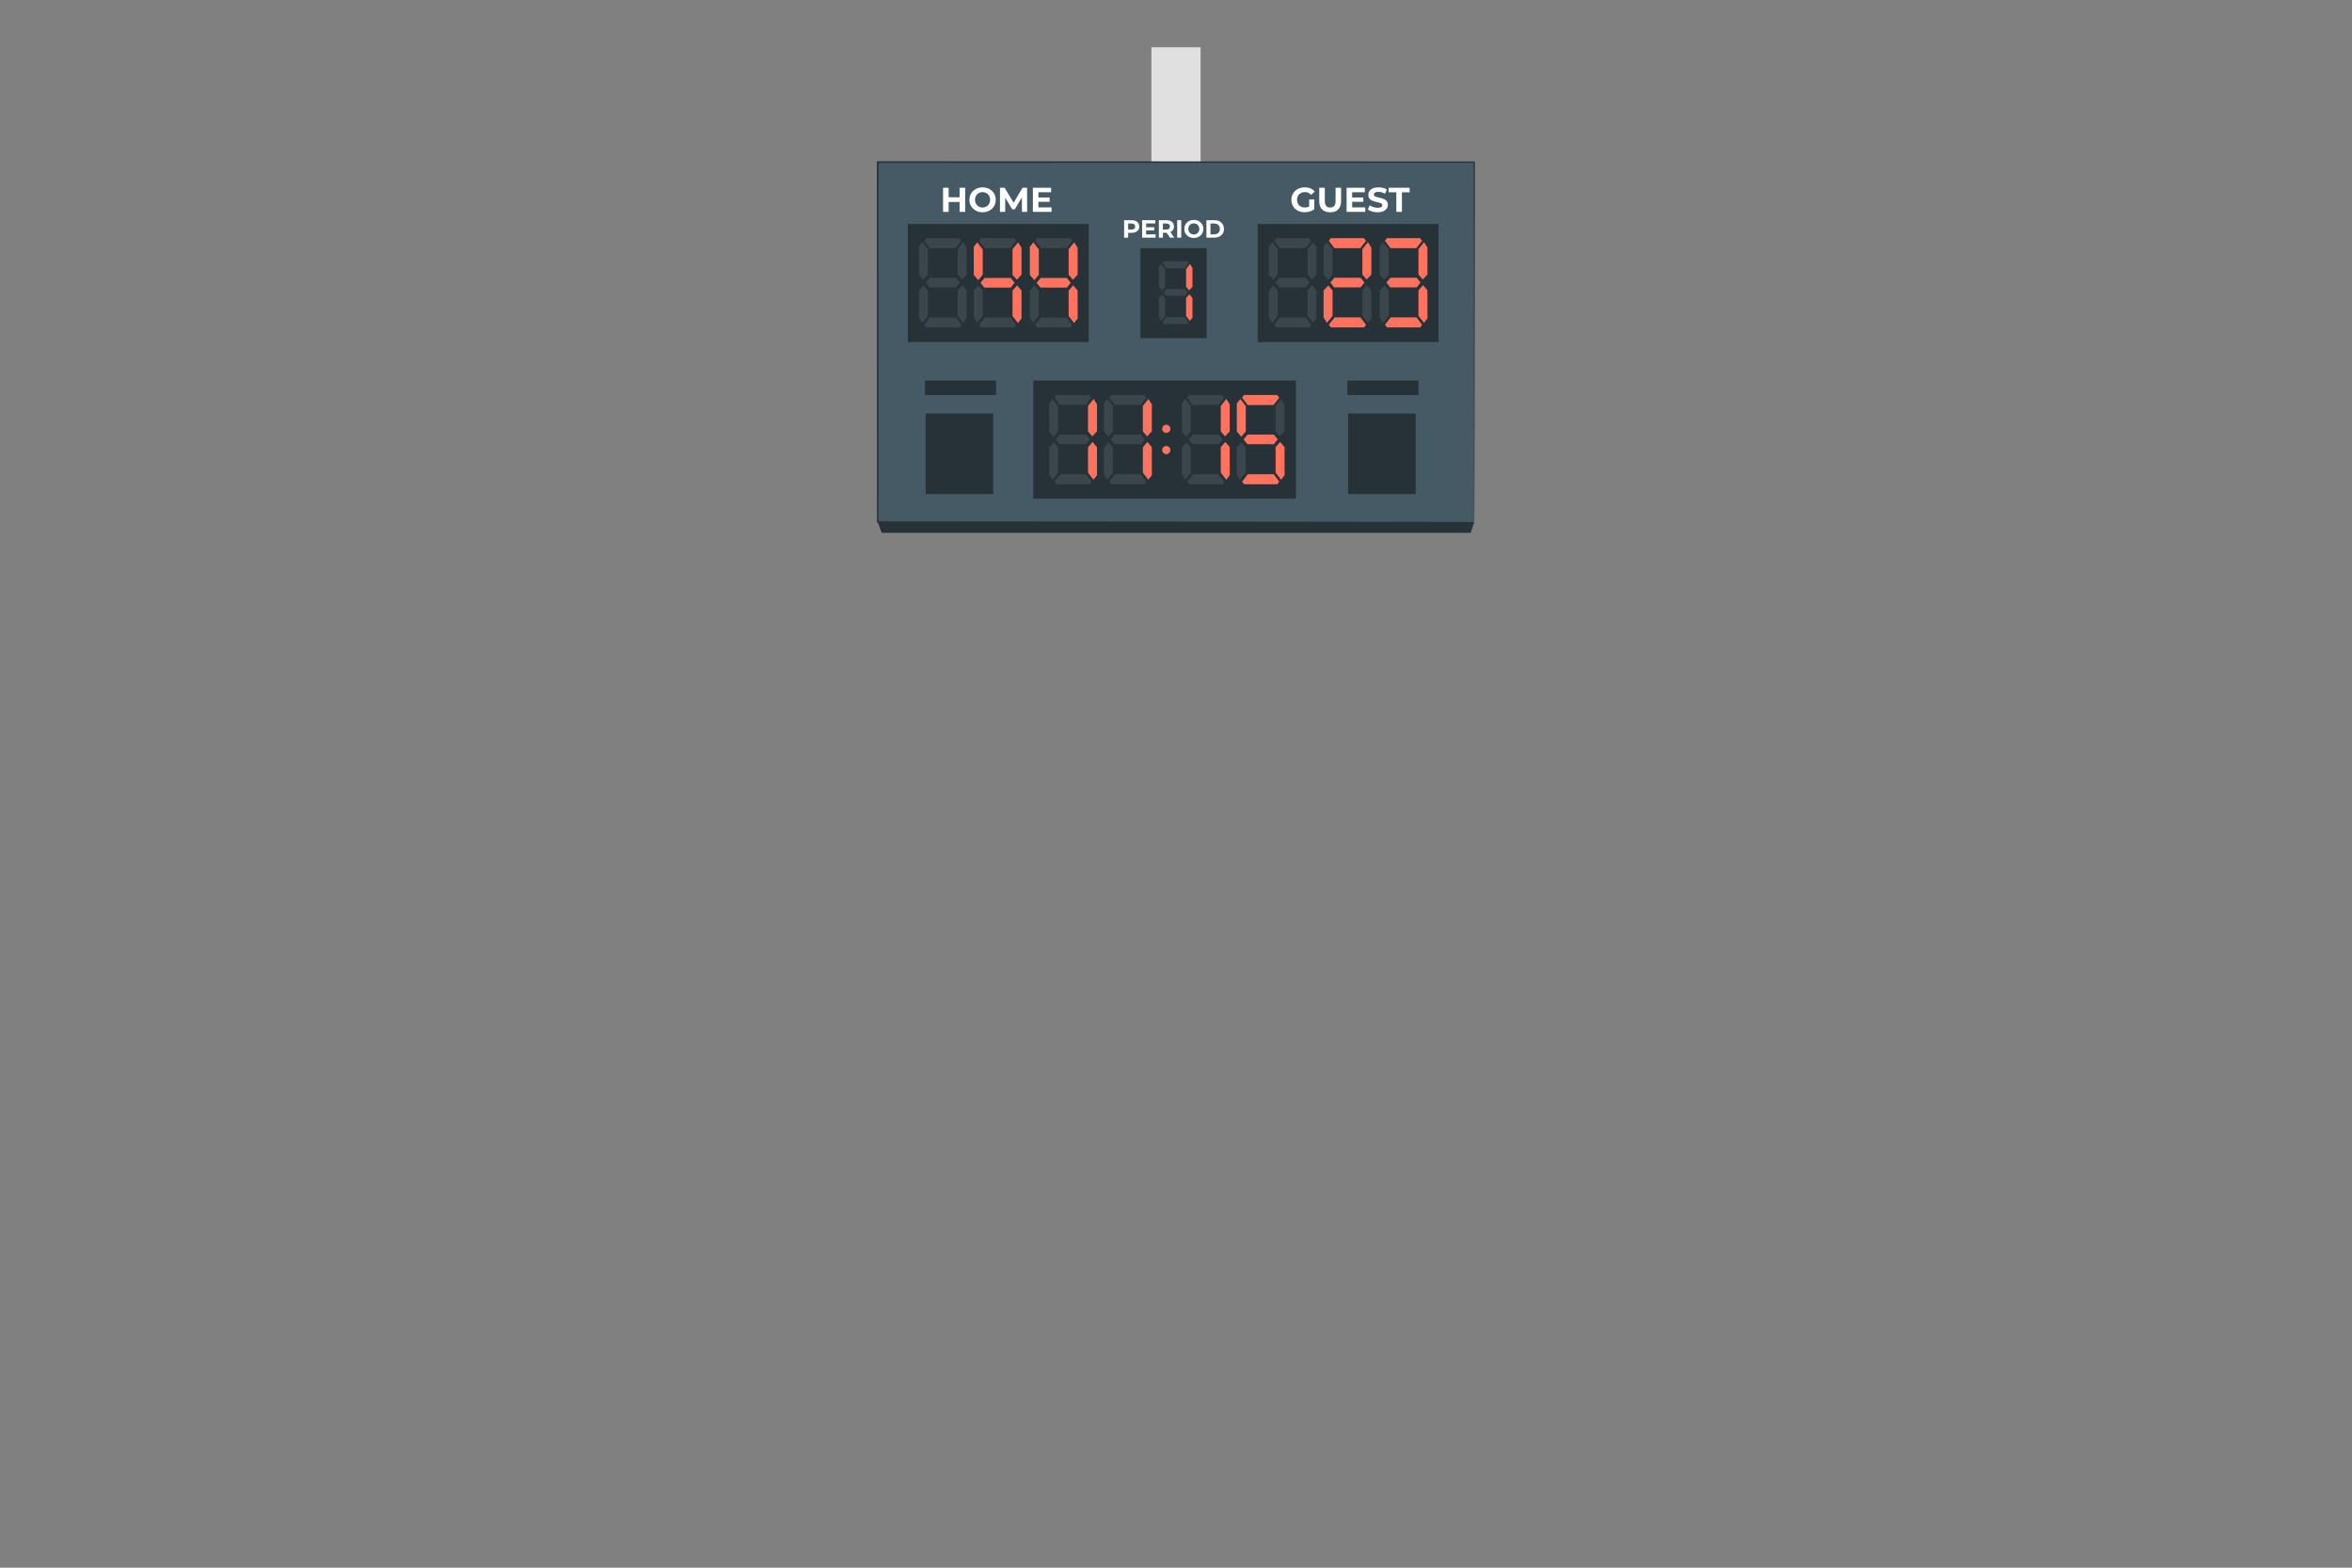 <svg xmlns="http://www.w3.org/2000/svg" viewBox="0 0 750 500"><rect x="0" y="0" width="750" height="500" fill="#808080" stroke="none"/><g id="freepik--Score_board--inject-65"><g><rect x="367.157" y="15.075" width="15.685" height="56.357" style="fill:#e0e0e0;"></rect><g><g><g><rect x="279.888" y="51.706" width="190.223" height="114.801" style="fill:#455a64;"></rect><path d="M470.111,166.507s-.014-.709-.022-2.068c-.005-1.365-.013-3.38-.022-6.016-.012-5.28-.029-13.04-.051-22.997-.025-19.899-.062-48.575-.107-83.719l.203,.203c-51.404,.015-117.867,.036-190.208,.057h-.015l.26-.26c-.007,40.672-.013,79.483-.019,114.801l-.241-.241c55.788,.048,103.313,.089,136.9,.118,16.806,.028,30.124,.05,39.249,.065,4.561,.013,8.072,.023,10.452,.029,1.184,.006,2.084,.011,2.698,.014,.607,.005,.924,.014,.924,.014,0,0-.297,.01-.895,.014-.608,.003-1.499,.008-2.671,.014-2.369,.007-5.864,.017-10.403,.029-9.112,.015-22.411,.037-39.194,.065-33.626,.029-81.207,.07-137.06,.118l-.241,0-0-.242c-.006-35.318-.012-74.129-.019-114.801v-.26h.275c72.342,.022,138.804,.042,190.208,.057l.203,0-0,.203c-.045,35.197-.082,63.916-.107,83.845-.022,9.938-.04,17.683-.051,22.952-.01,2.619-.017,4.622-.022,5.979-.007,1.346-.022,2.026-.022,2.026Z" style="fill:#263238;"></path></g><g><path d="M307.772,59.884v7.69h-1.78v-3.153h-3.493v3.153h-1.78v-7.69h1.78v3.032h3.493v-3.032h1.78Z" style="fill:#fff;"></path><path d="M309.112,63.729c0-2.285,1.78-3.977,4.208-3.977,2.417,0,4.208,1.681,4.208,3.977s-1.791,3.977-4.208,3.977c-2.428,0-4.208-1.692-4.208-3.977Zm6.614,0c0-1.461-1.033-2.461-2.406-2.461-1.373,0-2.406,1-2.406,2.461,0,1.461,1.033,2.461,2.406,2.461,1.373,0,2.406-1,2.406-2.461Z" style="fill:#fff;"></path><path d="M325.866,67.575l-.011-4.614-2.263,3.801h-.802l-2.252-3.702v4.515h-1.67v-7.69h1.473l2.878,4.779,2.835-4.779h1.461l.022,7.69h-1.67Z" style="fill:#fff;"></path><path d="M335.314,66.146v1.428h-5.954v-7.69h5.811v1.428h-4.043v1.67h3.57v1.384h-3.57v1.78h4.186Z" style="fill:#fff;"></path></g><rect x="289.49" y="71.431" width="57.67" height="37.675" style="fill:#263238;"></rect><g style="opacity:.1;"><polygon points="307.138 102.971 308.251 101.517 308.239 92.591 306.825 90.952 305.403 92.628 305.403 100.728 307.138 102.971" style="fill:#fff;"></polygon><polygon points="307.172 77.24 308.247 78.968 308.247 87.55 306.753 89.141 305.403 87.55 305.403 79.45 307.172 77.24" style="fill:#fff;"></polygon><polygon points="294.14 77.24 293.027 78.695 293.039 87.621 294.453 89.26 295.875 87.584 295.875 79.484 294.14 77.24" style="fill:#fff;"></polygon><polygon points="294.106 102.971 293.03 101.244 293.03 92.662 294.525 91.07 295.875 92.662 295.875 100.762 294.106 102.971" style="fill:#fff;"></polygon><polygon points="295.19 90.145 296.444 88.602 304.833 88.602 306.043 90.121 304.833 91.64 296.396 91.64 295.19 90.145" style="fill:#fff;"></polygon><polygon points="294.718 103.583 296.537 101.243 304.776 101.243 306.542 103.593 305.953 104.427 295.387 104.427 294.718 103.583" style="fill:#fff;"></polygon><polygon points="306.542 76.807 304.722 79.147 296.484 79.147 294.718 76.797 295.307 75.964 305.873 75.964 306.542 76.807" style="fill:#fff;"></polygon><polygon points="324.621 102.971 325.734 101.517 325.722 92.591 324.308 90.952 322.886 92.628 322.886 100.728 324.621 102.971" style="fill:#fff;"></polygon><polygon points="324.655 77.24 325.73 78.968 325.73 87.55 324.236 89.141 322.886 87.55 322.886 79.45 324.655 77.24" style="fill:#fff;"></polygon><polygon points="311.623 77.24 310.51 78.695 310.522 87.621 311.936 89.26 313.358 87.584 313.358 79.484 311.623 77.24" style="fill:#fff;"></polygon><polygon points="311.589 102.971 310.513 101.244 310.513 92.662 312.008 91.07 313.358 92.662 313.358 100.762 311.589 102.971" style="fill:#fff;"></polygon><polygon points="312.673 90.145 313.927 88.602 322.316 88.602 323.526 90.121 322.316 91.64 313.878 91.64 312.673 90.145" style="fill:#fff;"></polygon><polygon points="312.201 103.583 314.02 101.243 322.259 101.243 324.025 103.593 323.436 104.427 312.87 104.427 312.201 103.583" style="fill:#fff;"></polygon><polygon points="324.025 76.807 322.205 79.147 313.967 79.147 312.201 76.797 312.79 75.964 323.355 75.964 324.025 76.807" style="fill:#fff;"></polygon><polygon points="342.51 102.971 343.623 101.517 343.611 92.591 342.197 90.952 340.775 92.628 340.775 100.728 342.51 102.971" style="fill:#fff;"></polygon><polygon points="342.544 77.24 343.619 78.968 343.619 87.55 342.125 89.141 340.775 87.55 340.775 79.45 342.544 77.24" style="fill:#fff;"></polygon><polygon points="329.512 77.24 328.399 78.695 328.411 87.621 329.825 89.26 331.247 87.584 331.247 79.484 329.512 77.24" style="fill:#fff;"></polygon><polygon points="329.478 102.971 328.402 101.244 328.402 92.662 329.897 91.07 331.247 92.662 331.247 100.762 329.478 102.971" style="fill:#fff;"></polygon><polygon points="330.562 90.145 331.816 88.602 340.205 88.602 341.415 90.121 340.205 91.64 331.768 91.64 330.562 90.145" style="fill:#fff;"></polygon><polygon points="330.09 103.583 331.909 101.243 340.148 101.243 341.914 103.593 341.325 104.427 330.759 104.427 330.09 103.583" style="fill:#fff;"></polygon><polygon points="341.914 76.807 340.094 79.147 331.856 79.147 330.09 76.797 330.679 75.964 341.244 75.964 341.914 76.807" style="fill:#fff;"></polygon></g><g><path d="M417.467,63.608h1.626v3.12c-.846,.638-2.011,.978-3.109,.978-2.417,0-4.196-1.659-4.196-3.977s1.779-3.977,4.229-3.977c1.352,0,2.472,.461,3.219,1.33l-1.143,1.055c-.56-.594-1.208-.868-1.988-.868-1.494,0-2.516,1-2.516,2.461,0,1.44,1.022,2.461,2.494,2.461,.482,0,.934-.088,1.384-.33v-2.252Z" style="fill:#fff;"></path><path d="M420.675,64.191v-4.307h1.78v4.241c0,1.461,.637,2.066,1.714,2.066,1.088,0,1.714-.605,1.714-2.066v-4.241h1.758v4.307c0,2.263-1.297,3.516-3.483,3.516-2.186,0-3.482-1.252-3.482-3.516Z" style="fill:#fff;"></path><path d="M435.353,66.146v1.428h-5.954v-7.69h5.811v1.428h-4.043v1.67h3.57v1.384h-3.57v1.78h4.186Z" style="fill:#fff;"></path><path d="M436.166,66.816l.605-1.34c.647,.472,1.614,.802,2.538,.802,1.055,0,1.482-.351,1.482-.824,0-1.439-4.471-.45-4.471-3.307,0-1.308,1.055-2.395,3.24-2.395,.967,0,1.956,.231,2.67,.681l-.549,1.352c-.715-.407-1.451-.605-2.132-.605-1.055,0-1.461,.396-1.461,.879,0,1.417,4.472,.439,4.472,3.263,0,1.286-1.066,2.384-3.264,2.384-1.219,0-2.449-.363-3.131-.89Z" style="fill:#fff;"></path><path d="M445.262,61.334h-2.461v-1.45h6.702v1.45h-2.461v6.24h-1.78v-6.24Z" style="fill:#fff;"></path></g><g><path d="M363.281,72.251c0,1.24-.93,2.011-2.417,2.011h-1.121v1.534h-1.288v-5.565h2.409c1.486,0,2.417,.771,2.417,2.019Zm-1.304,0c0-.612-.398-.97-1.185-.97h-1.049v1.932h1.049c.787,0,1.185-.358,1.185-.962Z" style="fill:#fff;"></path><path d="M368.507,74.763v1.034h-4.309v-5.565h4.206v1.034h-2.925v1.208h2.583v1.002h-2.583v1.288h3.029Z" style="fill:#fff;"></path><path d="M373.08,75.796l-1.073-1.55h-1.185v1.55h-1.287v-5.565h2.408c1.487,0,2.417,.771,2.417,2.019,0,.835-.421,1.447-1.145,1.757l1.248,1.789h-1.384Zm-1.208-4.516h-1.05v1.94h1.05c.787,0,1.185-.366,1.185-.97,0-.612-.398-.97-1.185-.97Z" style="fill:#fff;"></path><path d="M375.38,70.231h1.287v5.565h-1.287v-5.565Z" style="fill:#fff;"></path><path d="M377.638,73.014c0-1.654,1.288-2.878,3.045-2.878,1.749,0,3.045,1.216,3.045,2.878,0,1.661-1.296,2.877-3.045,2.877-1.757,0-3.045-1.224-3.045-2.877Zm4.786,0c0-1.058-.747-1.781-1.741-1.781-.993,0-1.74,.723-1.74,1.781,0,1.057,.747,1.781,1.74,1.781,.994,0,1.741-.724,1.741-1.781Z" style="fill:#fff;"></path><path d="M384.702,70.231h2.527c1.821,0,3.069,1.097,3.069,2.783,0,1.685-1.248,2.782-3.069,2.782h-2.527v-5.565Zm2.464,4.508c1.105,0,1.829-.66,1.829-1.725,0-1.065-.724-1.725-1.829-1.725h-1.177v3.45h1.177Z" style="fill:#fff;"></path></g><rect x="401.042" y="71.431" width="57.67" height="37.675" style="fill:#263238;"></rect><g style="opacity:.1;"><polygon points="418.691 102.971 419.804 101.517 419.791 92.591 418.378 90.952 416.955 92.628 416.955 100.728 418.691 102.971" style="fill:#fff;"></polygon><polygon points="418.725 77.24 419.8 78.968 419.8 87.55 418.305 89.141 416.955 87.55 416.955 79.45 418.725 77.24" style="fill:#fff;"></polygon><polygon points="405.692 77.24 404.579 78.695 404.592 87.621 406.005 89.26 407.428 87.584 407.428 79.484 405.692 77.24" style="fill:#fff;"></polygon><polygon points="405.658 102.971 404.583 101.244 404.583 92.662 406.078 91.07 407.428 92.662 407.428 100.762 405.658 102.971" style="fill:#fff;"></polygon><polygon points="406.743 90.145 407.996 88.602 416.386 88.602 417.595 90.121 416.386 91.64 407.948 91.64 406.743 90.145" style="fill:#fff;"></polygon><polygon points="406.27 103.583 408.09 101.243 416.328 101.243 418.094 103.593 417.505 104.427 406.94 104.427 406.27 103.583" style="fill:#fff;"></polygon><polygon points="418.094 76.807 416.275 79.147 408.036 79.147 406.27 76.797 406.859 75.964 417.425 75.964 418.094 76.807" style="fill:#fff;"></polygon><polygon points="436.174 102.971 437.287 101.517 437.274 92.591 435.861 90.952 434.438 92.628 434.438 100.728 436.174 102.971" style="fill:#fff;"></polygon><polygon points="436.208 77.24 437.283 78.968 437.283 87.55 435.788 89.141 434.438 87.55 434.438 79.45 436.208 77.24" style="fill:#fff;"></polygon><polygon points="423.175 77.24 422.062 78.695 422.074 87.621 423.488 89.26 424.91 87.584 424.91 79.484 423.175 77.24" style="fill:#fff;"></polygon><polygon points="423.141 102.971 422.066 101.244 422.066 92.662 423.56 91.07 424.91 92.662 424.91 100.762 423.141 102.971" style="fill:#fff;"></polygon><polygon points="424.226 90.145 425.479 88.602 433.869 88.602 435.078 90.121 433.869 91.64 425.431 91.64 424.226 90.145" style="fill:#fff;"></polygon><polygon points="423.753 103.583 425.573 101.243 433.811 101.243 435.577 103.593 434.988 104.427 424.423 104.427 423.753 103.583" style="fill:#fff;"></polygon><polygon points="435.577 76.807 433.758 79.147 425.519 79.147 423.753 76.797 424.342 75.964 434.908 75.964 435.577 76.807" style="fill:#fff;"></polygon><polygon points="454.063 102.971 455.176 101.517 455.163 92.591 453.75 90.952 452.327 92.628 452.327 100.728 454.063 102.971" style="fill:#fff;"></polygon><polygon points="454.097 77.24 455.172 78.968 455.172 87.55 453.677 89.141 452.327 87.55 452.327 79.45 454.097 77.24" style="fill:#fff;"></polygon><polygon points="441.064 77.24 439.951 78.695 439.964 87.621 441.377 89.26 442.8 87.584 442.8 79.484 441.064 77.24" style="fill:#fff;"></polygon><polygon points="441.03 102.971 439.955 101.244 439.955 92.662 441.45 91.07 442.8 92.662 442.8 100.762 441.03 102.971" style="fill:#fff;"></polygon><polygon points="442.115 90.145 443.368 88.602 451.758 88.602 452.967 90.121 451.758 91.64 443.32 91.64 442.115 90.145" style="fill:#fff;"></polygon><polygon points="441.642 103.583 443.462 101.243 451.7 101.243 453.466 103.593 452.877 104.427 442.312 104.427 441.642 103.583" style="fill:#fff;"></polygon><polygon points="453.466 76.807 451.647 79.147 443.408 79.147 441.642 76.797 442.231 75.964 452.797 75.964 453.466 76.807" style="fill:#fff;"></polygon></g><g><rect x="329.502" y="121.378" width="83.745" height="37.675" style="fill:#263238;"></rect><g style="opacity:.1;"><polygon points="348.651 152.992 349.763 151.537 349.751 142.612 348.337 140.972 346.915 142.649 346.915 150.749 348.651 152.992" style="fill:#fff;"></polygon><polygon points="348.684 127.261 349.76 128.988 349.76 137.571 348.265 139.162 346.915 137.571 346.915 129.471 348.684 127.261" style="fill:#fff;"></polygon><polygon points="335.652 127.261 334.539 128.715 334.551 137.641 335.965 139.28 337.387 137.604 337.387 129.504 335.652 127.261" style="fill:#fff;"></polygon><polygon points="335.618 152.992 334.543 151.264 334.543 142.682 336.037 141.091 337.387 142.682 337.387 150.782 335.618 152.992" style="fill:#fff;"></polygon><polygon points="336.703 140.166 337.956 138.623 346.345 138.623 347.555 140.142 346.345 141.66 337.908 141.66 336.703 140.166" style="fill:#fff;"></polygon><polygon points="336.23 153.603 338.05 151.264 346.288 151.264 348.054 153.613 347.465 154.447 336.899 154.447 336.23 153.603" style="fill:#fff;"></polygon><polygon points="348.054 126.828 346.235 129.167 337.996 129.167 336.23 126.818 336.819 125.984 347.385 125.984 348.054 126.828" style="fill:#fff;"></polygon><polygon points="366.133 152.992 367.246 151.537 367.234 142.612 365.82 140.972 364.398 142.649 364.398 150.749 366.133 152.992" style="fill:#fff;"></polygon><polygon points="366.167 127.261 367.243 128.988 367.243 137.571 365.748 139.162 364.398 137.571 364.398 129.471 366.167 127.261" style="fill:#fff;"></polygon><polygon points="353.135 127.261 352.022 128.715 352.034 137.641 353.448 139.28 354.87 137.604 354.87 129.504 353.135 127.261" style="fill:#fff;"></polygon><polygon points="353.101 152.992 352.026 151.264 352.026 142.682 353.52 141.091 354.87 142.682 354.87 150.782 353.101 152.992" style="fill:#fff;"></polygon><polygon points="354.185 140.166 355.439 138.623 363.828 138.623 365.038 140.142 363.828 141.66 355.391 141.66 354.185 140.166" style="fill:#fff;"></polygon><polygon points="353.713 153.603 355.533 151.264 363.771 151.264 365.537 153.613 364.948 154.447 354.382 154.447 353.713 153.603" style="fill:#fff;"></polygon><polygon points="365.537 126.828 363.718 129.167 355.479 129.167 353.713 126.818 354.302 125.984 364.868 125.984 365.537 126.828" style="fill:#fff;"></polygon></g><g style="opacity:.1;"><polygon points="390.981 152.992 392.094 151.537 392.082 142.612 390.668 140.972 389.246 142.649 389.246 150.749 390.981 152.992" style="fill:#fff;"></polygon><polygon points="391.015 127.261 392.09 128.988 392.09 137.571 390.596 139.162 389.246 137.571 389.246 129.471 391.015 127.261" style="fill:#fff;"></polygon><polygon points="377.982 127.261 376.87 128.715 376.882 137.641 378.296 139.28 379.718 137.604 379.718 129.504 377.982 127.261" style="fill:#fff;"></polygon><polygon points="377.949 152.992 376.873 151.264 376.873 142.682 378.368 141.091 379.718 142.682 379.718 150.782 377.949 152.992" style="fill:#fff;"></polygon><polygon points="379.033 140.166 380.287 138.623 388.676 138.623 389.886 140.142 388.676 141.66 380.238 141.66 379.033 140.166" style="fill:#fff;"></polygon><polygon points="378.561 153.603 380.38 151.264 388.619 151.264 390.385 153.613 389.796 154.447 379.23 154.447 378.561 153.603" style="fill:#fff;"></polygon><polygon points="390.385 126.828 388.565 129.167 380.327 129.167 378.561 126.818 379.15 125.984 389.715 125.984 390.385 126.828" style="fill:#fff;"></polygon><polygon points="408.464 152.992 409.577 151.537 409.564 142.612 408.151 140.972 406.728 142.649 406.728 150.749 408.464 152.992" style="fill:#fff;"></polygon><polygon points="408.498 127.261 409.573 128.988 409.573 137.571 408.078 139.162 406.728 137.571 406.728 129.471 408.498 127.261" style="fill:#fff;"></polygon><polygon points="395.465 127.261 394.352 128.715 394.365 137.641 395.778 139.28 397.201 137.604 397.201 129.504 395.465 127.261" style="fill:#fff;"></polygon><polygon points="395.431 152.992 394.356 151.264 394.356 142.682 395.851 141.091 397.201 142.682 397.201 150.782 395.431 152.992" style="fill:#fff;"></polygon><polygon points="396.516 140.166 397.77 138.623 406.159 138.623 407.368 140.142 406.159 141.66 397.721 141.66 396.516 140.166" style="fill:#fff;"></polygon><polygon points="396.044 153.603 397.863 151.264 406.102 151.264 407.867 153.613 407.278 154.447 396.713 154.447 396.044 153.603" style="fill:#fff;"></polygon><polygon points="407.867 126.828 406.048 129.167 397.809 129.167 396.044 126.818 396.632 125.984 407.198 125.984 407.867 126.828" style="fill:#fff;"></polygon></g><path d="M373.209,136.769c0,.722-.585,1.307-1.307,1.307s-1.307-.585-1.307-1.307,.585-1.307,1.307-1.307,1.307,.585,1.307,1.307Z" style="fill:#FF725E;"></path><path d="M373.209,143.539c0,.722-.585,1.307-1.307,1.307s-1.307-.585-1.307-1.307,.585-1.307,1.307-1.307,1.307,.585,1.307,1.307Z" style="fill:#FF725E;"></path></g><rect x="429.652" y="121.378" width="22.675" height="4.606" style="fill:#263238;"></rect><rect x="429.877" y="131.889" width="21.549" height="25.686" style="fill:#263238;"></rect><rect x="294.94" y="121.378" width="22.675" height="4.606" style="fill:#263238;"></rect><rect x="295.166" y="131.889" width="21.549" height="25.686" style="fill:#263238;"></rect><rect x="363.659" y="79.147" width="21.089" height="28.706" style="fill:#263238;"></rect><g style="opacity:.1;"><polygon points="379.451 102.343 380.235 101.319 380.226 95.033 379.231 93.879 378.229 95.059 378.229 100.763 379.451 102.343" style="fill:#fff;"></polygon><polygon points="379.475 84.223 380.232 85.44 380.232 91.483 379.18 92.604 378.229 91.483 378.229 85.779 379.475 84.223" style="fill:#fff;"></polygon><polygon points="370.298 84.223 369.514 85.248 369.523 91.533 370.518 92.687 371.52 91.507 371.52 85.803 370.298 84.223" style="fill:#fff;"></polygon><polygon points="370.274 102.343 369.517 101.126 369.517 95.083 370.569 93.962 371.52 95.083 371.52 100.787 370.274 102.343" style="fill:#fff;"></polygon><polygon points="371.038 93.311 371.92 92.224 377.828 92.224 378.68 93.294 377.828 94.363 371.886 94.363 371.038 93.311" style="fill:#fff;"></polygon><polygon points="370.705 102.773 371.986 101.126 377.788 101.126 379.031 102.78 378.617 103.368 371.176 103.368 370.705 102.773" style="fill:#fff;"></polygon><polygon points="379.031 83.918 377.75 85.566 371.949 85.566 370.705 83.911 371.12 83.324 378.56 83.324 379.031 83.918" style="fill:#fff;"></polygon></g><g><polygon points="324.621 103.045 325.734 101.591 325.722 92.665 324.308 91.026 322.886 92.702 322.886 100.802 324.621 103.045" style="fill:#FF725E;"></polygon><polygon points="324.655 77.314 325.73 79.042 325.73 87.624 324.236 89.215 322.886 87.624 322.886 79.524 324.655 77.314" style="fill:#FF725E;"></polygon><polygon points="311.623 77.314 310.51 78.769 310.522 87.694 311.936 89.334 313.358 87.657 313.358 79.558 311.623 77.314" style="fill:#FF725E;"></polygon><polygon points="312.673 90.219 313.927 88.676 322.316 88.676 323.526 90.195 322.316 91.714 313.878 91.714 312.673 90.219" style="fill:#FF725E;"></polygon><polygon points="342.51 103.045 343.623 101.591 343.611 92.665 342.197 91.026 340.775 92.702 340.775 100.802 342.51 103.045" style="fill:#FF725E;"></polygon><polygon points="342.544 77.314 343.619 79.042 343.619 87.624 342.125 89.215 340.775 87.624 340.775 79.524 342.544 77.314" style="fill:#FF725E;"></polygon><polygon points="329.512 77.314 328.399 78.769 328.411 87.694 329.825 89.334 331.247 87.657 331.247 79.558 329.512 77.314" style="fill:#FF725E;"></polygon><polygon points="330.562 90.219 331.816 88.676 340.205 88.676 341.415 90.195 340.205 91.714 331.768 91.714 330.562 90.219" style="fill:#FF725E;"></polygon></g><g><polygon points="436.208 77.24 437.283 78.968 437.283 87.55 435.788 89.141 434.438 87.55 434.438 79.45 436.208 77.24" style="fill:#FF725E;"></polygon><polygon points="423.141 102.971 422.066 101.244 422.066 92.662 423.56 91.07 424.91 92.662 424.91 100.762 423.141 102.971" style="fill:#FF725E;"></polygon><polygon points="424.226 90.145 425.479 88.602 433.869 88.602 435.078 90.121 433.869 91.64 425.431 91.64 424.226 90.145" style="fill:#FF725E;"></polygon><polygon points="423.753 103.583 425.573 101.243 433.811 101.243 435.577 103.593 434.988 104.427 424.423 104.427 423.753 103.583" style="fill:#FF725E;"></polygon><polygon points="435.577 76.807 433.758 79.147 425.519 79.147 423.753 76.797 424.342 75.964 434.908 75.964 435.577 76.807" style="fill:#FF725E;"></polygon><polygon points="454.063 102.971 455.176 101.517 455.163 92.591 453.75 90.952 452.327 92.628 452.327 100.728 454.063 102.971" style="fill:#FF725E;"></polygon><polygon points="454.097 77.24 455.172 78.968 455.172 87.55 453.677 89.141 452.327 87.55 452.327 79.45 454.097 77.24" style="fill:#FF725E;"></polygon><polygon points="442.115 90.145 443.368 88.602 451.758 88.602 452.967 90.121 451.758 91.64 443.32 91.64 442.115 90.145" style="fill:#FF725E;"></polygon><polygon points="441.642 103.583 443.462 101.243 451.7 101.243 453.466 103.593 452.877 104.427 442.312 104.427 441.642 103.583" style="fill:#FF725E;"></polygon><polygon points="453.466 76.807 451.647 79.147 443.408 79.147 441.642 76.797 442.231 75.964 452.797 75.964 453.466 76.807" style="fill:#FF725E;"></polygon></g><g><polygon points="379.451 102.343 380.235 101.319 380.226 95.033 379.231 93.879 378.229 95.059 378.229 100.763 379.451 102.343" style="fill:#FF725E;"></polygon><polygon points="379.475 84.223 380.232 85.44 380.232 91.483 379.18 92.604 378.229 91.483 378.229 85.779 379.475 84.223" style="fill:#FF725E;"></polygon></g><g><polygon points="348.698 152.992 349.811 151.537 349.799 142.612 348.385 140.972 346.963 142.649 346.963 150.749 348.698 152.992" style="fill:#FF725E;"></polygon><polygon points="348.732 127.261 349.808 128.988 349.808 137.571 348.313 139.162 346.963 137.571 346.963 129.471 348.732 127.261" style="fill:#FF725E;"></polygon><polygon points="366.181 152.992 367.294 151.537 367.282 142.612 365.868 140.972 364.446 142.649 364.446 150.749 366.181 152.992" style="fill:#FF725E;"></polygon><polygon points="366.215 127.261 367.29 128.988 367.29 137.571 365.796 139.162 364.446 137.571 364.446 129.471 366.215 127.261" style="fill:#FF725E;"></polygon><polygon points="391.029 152.992 392.142 151.537 392.129 142.612 390.716 140.972 389.293 142.649 389.293 150.749 391.029 152.992" style="fill:#FF725E;"></polygon><polygon points="391.063 127.261 392.138 128.988 392.138 137.571 390.643 139.162 389.293 137.571 389.293 129.471 391.063 127.261" style="fill:#FF725E;"></polygon><polygon points="408.512 152.992 409.625 151.537 409.612 142.612 408.199 140.972 406.776 142.649 406.776 150.749 408.512 152.992" style="fill:#FF725E;"></polygon><polygon points="395.513 127.261 394.4 128.715 394.412 137.641 395.826 139.28 397.249 137.604 397.249 129.504 395.513 127.261" style="fill:#FF725E;"></polygon><polygon points="396.564 140.166 397.817 138.623 406.207 138.623 407.416 140.142 406.207 141.66 397.769 141.66 396.564 140.166" style="fill:#FF725E;"></polygon><polygon points="396.091 153.603 397.911 151.264 406.149 151.264 407.915 153.613 407.326 154.447 396.761 154.447 396.091 153.603" style="fill:#FF725E;"></polygon><polygon points="407.915 126.828 406.096 129.167 397.857 129.167 396.091 126.818 396.68 125.984 407.246 125.984 407.915 126.828" style="fill:#FF725E;"></polygon></g></g><polygon points="468.963 169.942 281.155 169.942 279.888 166.507 470.111 166.507 468.963 169.942" style="fill:#263238;"></polygon></g></g></g></svg>

